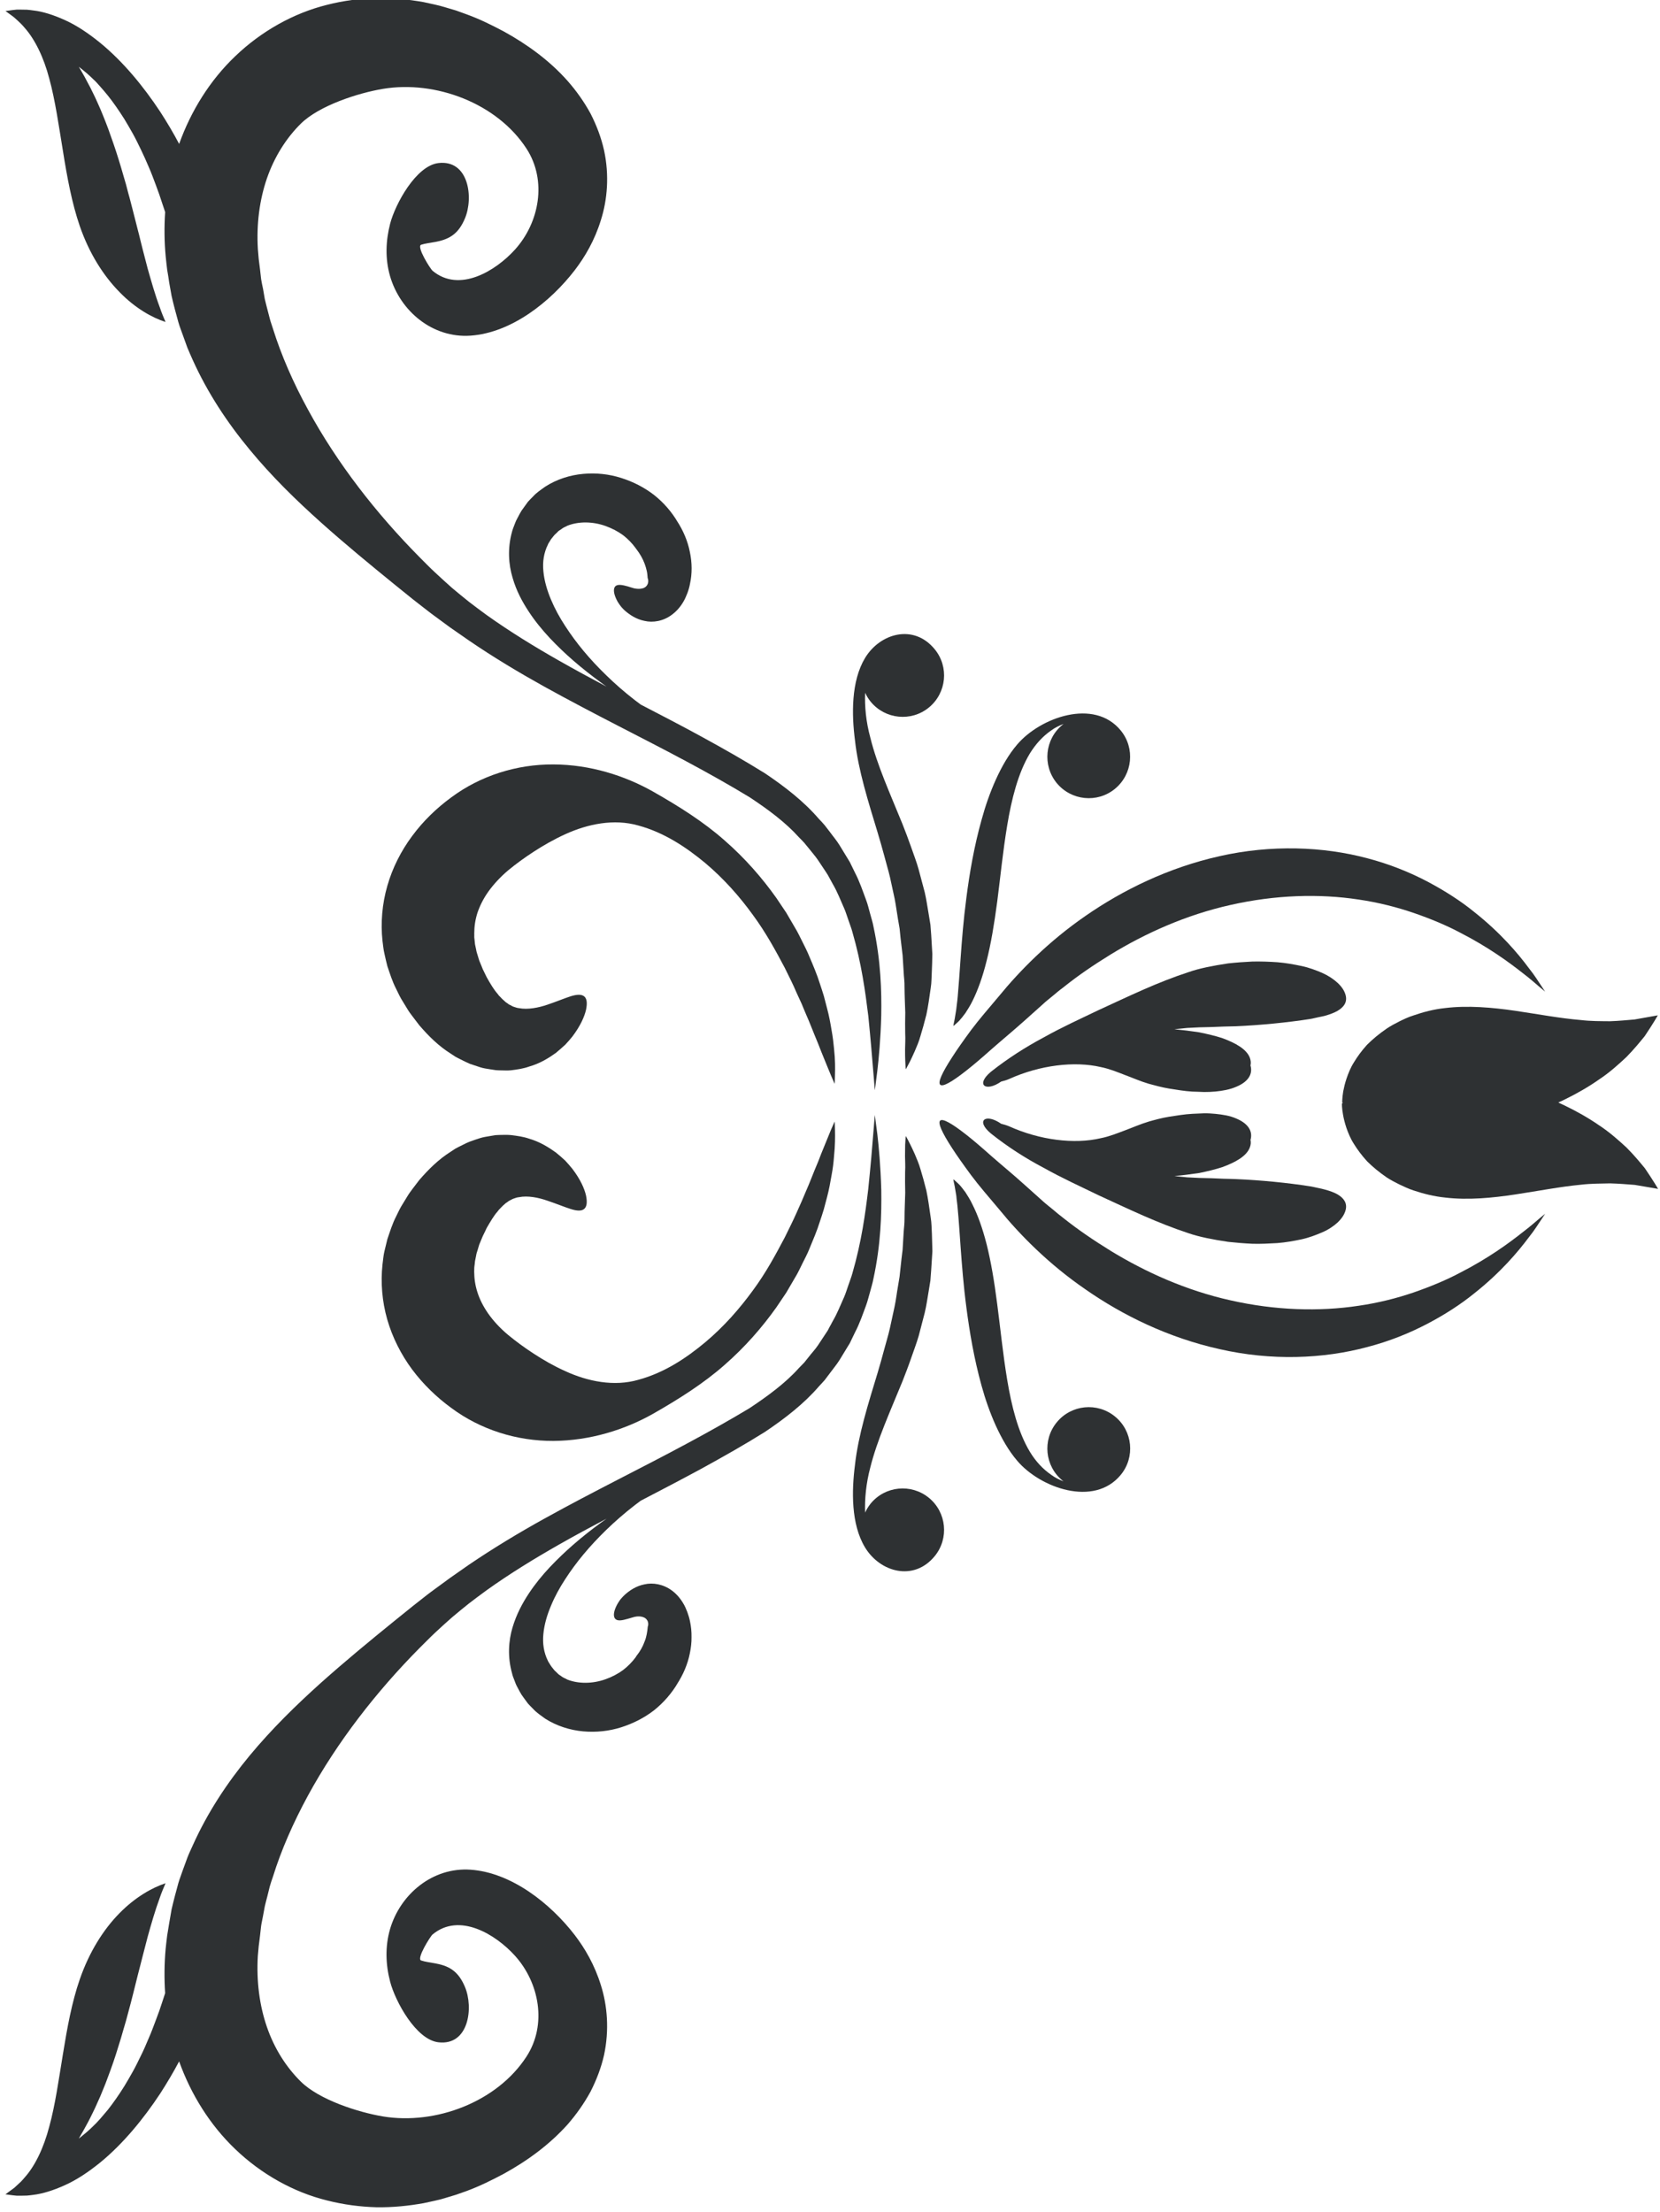 <svg width="262" height="349" viewBox="0 0 262 349" fill="none" xmlns="http://www.w3.org/2000/svg">
<path d="M137.41 237.225C137.056 237.671 136.774 238.138 136.54 238.638C136.463 236.499 136.684 234.072 137.361 231.516C138.431 227.225 140.494 222.679 142.434 217.938C142.9 216.743 143.362 215.563 143.78 214.344C144.196 213.128 144.657 211.949 145.007 210.737C145.324 209.516 145.642 208.315 145.94 207.157C146.227 205.987 146.381 204.806 146.576 203.688C146.663 203.139 146.755 202.585 146.843 202.046C146.884 201.513 146.925 200.959 146.966 200.445C147.039 199.388 147.1 198.383 147.161 197.418C147.14 196.453 147.11 195.52 147.083 194.643C147.028 193.755 147.037 192.924 146.899 192.119C146.668 190.523 146.478 189.102 146.207 187.825C145.899 186.573 145.587 185.47 145.294 184.511C145.026 183.546 144.657 182.756 144.38 182.078C144.082 181.411 143.826 180.868 143.61 180.447C143.194 179.6 142.958 179.232 142.958 179.232C142.958 179.232 142.902 179.678 142.861 180.622C142.855 181.099 142.845 181.684 142.839 182.387C142.844 183.111 142.911 183.937 142.854 184.907C142.839 185.876 142.839 186.964 142.871 188.186C142.849 189.417 142.762 190.777 142.762 192.275C142.777 193.019 142.654 193.799 142.613 194.62C142.562 195.431 142.521 196.293 142.46 197.175C142.347 198.068 142.234 198.992 142.137 199.962C142.091 200.439 142.034 200.926 141.978 201.434C141.896 201.926 141.819 202.434 141.727 202.948C141.538 203.979 141.424 205.066 141.189 206.164C140.957 207.258 140.712 208.376 140.46 209.52C140.208 210.664 139.839 211.823 139.529 212.997C139.223 214.163 138.877 215.372 138.521 216.57C137.072 221.343 135.466 226.386 134.945 231.084C134.414 235.207 134.305 240.444 136.516 244.113C138.887 248.053 144.223 249.552 147.532 245.503C149.813 242.709 149.397 238.59 146.609 236.309C143.81 234.025 139.701 234.43 137.41 237.225Z" fill="#2E3133"/>
<path d="M242.971 192.237C242.396 192.709 241.576 193.468 240.436 194.32C238.215 196.09 234.891 198.522 230.498 200.769C228.338 201.924 225.845 202.961 223.167 203.893C220.483 204.812 217.554 205.556 214.445 206.007C208.226 206.951 201.285 206.751 194.22 205.155C187.17 203.586 180.747 200.671 175.308 197.347C172.584 195.669 170.059 193.946 167.817 192.155C167.247 191.73 166.704 191.267 166.176 190.821C165.641 190.37 165.103 189.975 164.589 189.503C163.569 188.584 162.594 187.713 161.649 186.871C159.782 185.188 158.012 183.746 156.488 182.407C154.979 181.062 153.646 179.913 152.511 179.026C150.248 177.255 148.802 176.424 148.392 176.794C147.991 177.153 148.668 178.671 150.244 181.099C151.029 182.315 152.055 183.761 153.267 185.403C154.493 187.05 156.032 188.825 157.704 190.806C160.931 194.773 165.482 199.416 171.337 203.433C177.155 207.486 184.338 211.036 192.496 212.853C200.633 214.711 208.848 214.397 215.82 212.514C219.309 211.612 222.5 210.309 225.301 208.841C228.113 207.363 230.586 205.752 232.648 204.08C236.834 200.776 239.579 197.507 241.309 195.194C242.222 194.055 242.807 193.079 243.233 192.459C243.649 191.829 243.869 191.495 243.869 191.495C243.869 191.495 243.561 191.738 242.971 192.237Z" fill="#2E3133"/>
<path d="M162.532 229.022C160.67 225.918 159.659 221.839 158.972 217.725C158.285 213.61 157.88 209.438 157.392 205.76C156.926 202.091 156.381 198.951 155.729 196.341C155.062 193.724 154.293 191.631 153.503 190.071C153.143 189.28 152.697 188.629 152.374 188.101C151.974 187.577 151.666 187.157 151.373 186.864C150.768 186.269 150.461 186.053 150.461 186.053C150.461 186.053 150.522 186.464 150.692 187.218C150.759 187.613 150.836 188.1 150.939 188.675C150.98 189.29 151.103 189.948 151.159 190.762C151.318 192.359 151.446 194.415 151.631 196.991C151.826 199.576 152.052 202.695 152.539 206.385C153.022 210.089 153.735 214.363 154.925 218.642C155.51 220.777 156.265 222.916 157.173 224.932C158.102 226.949 159.184 228.872 160.549 230.463C164.146 234.716 172.668 237.84 176.901 232.674C179.184 229.877 178.779 225.768 175.983 223.484C173.191 221.197 169.072 221.602 166.784 224.403C164.5 227.189 164.905 231.309 167.702 233.592C167.769 233.638 167.82 233.669 167.866 233.715C167.204 233.464 166.527 233.136 165.89 232.663C164.626 231.794 163.456 230.562 162.532 229.022Z" fill="#2E3133"/>
<path d="M181.336 176.941C179.976 177.346 178.745 177.9 177.545 178.342C176.334 178.794 175.093 179.306 173.727 179.573C169.577 180.553 164.123 179.881 159.29 177.705C158.807 177.5 158.365 177.387 158.022 177.3C155.569 175.586 153.913 176.771 156.41 178.839C159.043 180.937 161.865 182.744 164.738 184.252C167.591 185.852 170.479 187.161 173.316 188.541C178.277 190.814 182.613 192.932 187.652 194.585C189.226 195.124 191.391 195.566 193.844 195.924C195.066 196.057 196.353 196.166 197.667 196.227C198.975 196.264 200.304 196.196 201.601 196.119C202.914 196.017 204.203 195.786 205.388 195.535C206.579 195.277 207.707 194.847 208.682 194.426C209.646 194.016 210.488 193.451 211.129 192.861C211.765 192.246 212.197 191.609 212.381 190.911C212.663 189.829 212.114 189.023 211.089 188.428C210.56 188.135 209.919 187.895 209.191 187.7C208.822 187.598 208.436 187.5 208.031 187.423C207.625 187.335 207.205 187.243 206.769 187.166C203.255 186.607 198.847 186.181 195.081 186.027C194.435 185.996 193.788 185.986 193.147 185.971C192.516 185.945 191.875 185.919 191.228 185.889L189.294 185.843L187.36 185.746C186.698 185.69 186.032 185.618 185.364 185.546C186.662 185.428 187.986 185.253 189.273 185.064C190.55 184.802 191.776 184.509 192.874 184.151C195.06 183.361 196.732 182.386 197.246 181.073C197.425 180.627 197.452 180.211 197.369 179.841C197.764 178.482 197.009 177.245 195.091 176.455C194.105 176.024 193.008 175.85 191.833 175.731C191.253 175.675 190.658 175.634 190.032 175.644C189.436 175.666 188.811 175.695 188.185 175.726C186.954 175.788 185.707 176.008 184.537 176.183C183.373 176.372 182.264 176.68 181.336 176.941Z" fill="#2E3133"/>
<path d="M51.584 347.153C54.206 347.826 56.853 348.164 59.419 348.236C61.997 348.275 64.469 348.017 66.856 347.592C68.015 347.326 69.206 347.121 70.308 346.766C70.872 346.602 71.427 346.438 71.97 346.264C72.524 346.079 73.071 345.882 73.614 345.686C75.762 344.893 77.663 343.936 79.54 342.941C83.281 340.883 86.741 338.336 89.573 335.186C90.969 333.585 92.19 331.851 93.193 330.016C94.152 328.144 94.891 326.194 95.335 324.231C96.187 320.26 95.852 316.397 94.844 313.218C93.857 310.009 92.323 307.397 90.722 305.304C86.894 300.327 80.743 295.437 74.275 294.978C68.286 294.555 63.16 298.839 61.551 304.388C60.771 307.107 60.861 309.942 61.579 312.661C62.385 315.745 65.65 321.796 69.198 322.209C73.996 322.768 74.773 316.737 73.375 313.456C72.436 311.234 71.159 310.224 68.851 309.792C67.926 309.608 67.106 309.526 66.467 309.302C65.692 309.051 67.912 305.497 68.273 305.198C72.526 301.663 78.259 305.216 81.266 308.541C85.127 312.807 86.369 319.425 83.1 324.458C78.454 331.638 68.737 335.271 60.471 333.911C56.529 333.257 50.363 331.274 47.459 328.391C45.158 326.115 43.286 323.175 42.12 319.774C40.948 316.37 40.463 312.576 40.692 308.602L40.833 307.044L41.031 305.471L41.21 303.875C41.282 303.352 41.412 302.851 41.502 302.331L41.792 300.768C41.903 300.248 42.055 299.727 42.188 299.203L42.577 297.633C42.722 297.1 42.908 296.584 43.083 296.071C44.399 291.84 46.28 287.579 48.588 283.321C53.231 274.799 59.406 266.89 66.176 260.048C67.038 259.207 67.877 258.327 68.736 257.529C69.598 256.739 70.447 255.941 71.33 255.181C72.22 254.435 73.108 253.691 74.018 252.975C74.936 252.272 75.855 251.579 76.783 250.907C80.508 248.239 84.366 245.89 88.209 243.698C90.731 242.264 93.245 240.91 95.738 239.596C95.42 239.822 95.108 240.043 94.805 240.263C91.736 242.51 89.151 244.748 86.765 247.266C85.588 248.526 84.469 249.881 83.451 251.422C82.441 252.956 81.509 254.688 80.888 256.776C80.272 258.849 80.075 261.397 80.832 264.047C80.891 264.377 81.034 264.686 81.157 265.014C81.283 265.329 81.393 265.682 81.549 265.977C81.88 266.59 82.173 267.231 82.64 267.831C82.87 268.133 83.094 268.444 83.322 268.759C83.58 269.046 83.859 269.321 84.139 269.605C84.686 270.209 85.368 270.655 86.045 271.148C87.887 272.322 89.99 272.969 92.049 273.156C94.112 273.34 96.146 273.112 98.034 272.517C99.912 271.921 101.677 271.029 103.215 269.841C104.728 268.635 106.008 267.16 106.973 265.528C106.921 265.61 106.867 265.694 106.811 265.772C107.84 264.21 108.545 262.529 108.881 260.828C109.056 259.976 109.158 259.135 109.145 258.286C109.158 257.432 109.084 256.655 108.894 255.757C108.812 255.337 108.648 254.782 108.475 254.317C108.281 253.834 108.099 253.38 107.842 252.971C107.355 252.134 106.742 251.455 106.066 250.949C104.697 249.929 103.047 249.648 101.706 249.964C100.356 250.226 99.289 250.985 98.561 251.652C98.389 251.824 98.23 251.983 98.082 252.153C97.927 252.307 97.846 252.45 97.74 252.596C97.542 252.886 97.387 253.155 97.269 253.407C96.783 254.425 96.799 255.128 97.145 255.439C97.5 255.772 98.174 255.663 99.084 255.398C99.302 255.325 99.554 255.257 99.808 255.188C99.931 255.157 100.074 255.105 100.179 255.083C100.286 255.057 100.407 255.05 100.52 255.029C100.933 254.995 101.287 255.031 101.608 255.173C101.929 255.293 102.186 255.581 102.265 255.902C102.319 256.064 102.314 256.212 102.307 256.353C102.302 256.431 102.284 256.489 102.261 256.554C102.248 256.629 102.23 256.625 102.22 256.79C102.196 257.028 102.155 257.459 102.075 257.826C102.007 258.203 101.894 258.603 101.735 258.989C101.458 259.779 101.011 260.554 100.457 261.251L100.3 261.5C99.768 262.205 99.125 262.88 98.335 263.486C97.532 264.074 96.595 264.569 95.592 264.925C93.568 265.656 91.326 265.682 89.556 264.989C89.251 264.802 88.884 264.697 88.615 264.473C88.461 264.36 88.319 264.265 88.166 264.163C88.043 264.04 87.909 263.906 87.776 263.783C87.492 263.565 87.289 263.234 87.034 262.934C86.904 262.778 86.847 262.629 86.737 262.472C86.653 262.31 86.519 262.167 86.465 262.005C85.836 260.735 85.606 259.293 85.762 257.782C85.905 256.283 86.354 254.768 86.962 253.338C87.56 251.89 88.324 250.499 89.192 249.17C90.931 246.477 93.048 243.93 95.713 241.345C97.046 240.053 98.533 238.751 100.204 237.459C100.5 237.226 100.812 237.005 101.123 236.767C104.369 235.081 107.541 233.427 110.607 231.767C114.151 229.824 117.442 227.969 120.736 225.908C123.927 223.763 126.906 221.451 129.255 218.722C129.555 218.391 129.87 218.076 130.155 217.74C130.427 217.386 130.694 217.037 130.958 216.68C131.471 215.972 132.036 215.315 132.489 214.594C132.936 213.861 133.371 213.148 133.805 212.436L134.129 211.908L134.393 211.357C134.578 210.987 134.747 210.622 134.924 210.252C135.676 208.832 136.169 207.355 136.692 205.949C136.958 205.232 137.113 204.513 137.323 203.82C137.503 203.118 137.728 202.441 137.851 201.754C139.037 196.299 139.145 191.554 139.093 187.726C138.981 183.898 138.704 180.953 138.473 178.957C138.206 176.967 138.073 175.909 138.073 175.909C138.073 175.909 137.99 176.967 137.821 178.963C137.668 180.963 137.421 183.888 137.032 187.633C136.591 191.358 135.98 195.909 134.533 200.886C134.363 201.527 134.112 202.118 133.902 202.759C133.675 203.386 133.491 204.042 133.214 204.667C132.649 205.909 132.144 207.235 131.41 208.472C131.241 208.796 131.075 209.116 130.889 209.434L130.638 209.922L130.332 210.382C129.924 210.995 129.509 211.615 129.093 212.257C128.673 212.883 128.134 213.443 127.665 214.054C127.418 214.363 127.18 214.662 126.936 214.967C126.664 215.26 126.379 215.534 126.103 215.821C123.978 218.192 121.25 220.203 118.312 222.156C115.311 223.966 111.894 225.886 108.441 227.738C101.486 231.49 93.821 235.215 85.907 239.599C81.949 241.793 77.947 244.194 73.984 246.885C73.001 247.58 72.008 248.266 71.016 248.96C70.035 249.683 69.056 250.397 68.06 251.125C67.073 251.856 66.123 252.652 65.133 253.406C64.187 254.178 63.225 254.945 62.26 255.725C58.427 258.829 54.523 262.046 50.631 265.516C46.766 268.992 42.92 272.735 39.383 277.001C35.861 281.261 32.746 285.967 30.427 291.138C30.137 291.787 29.827 292.416 29.575 293.078C29.334 293.75 29.085 294.419 28.839 295.087C28.618 295.758 28.344 296.423 28.149 297.1C27.966 297.785 27.782 298.483 27.592 299.165C27.421 299.85 27.233 300.55 27.081 301.236C26.966 301.925 26.84 302.605 26.725 303.295C26.609 303.985 26.499 304.67 26.386 305.357C26.291 306.048 26.225 306.75 26.145 307.445C25.935 309.77 25.907 312.127 26.065 314.462C25.924 314.89 25.785 315.316 25.644 315.744C25.47 316.247 25.308 316.757 25.139 317.255C24.956 317.745 24.774 318.245 24.595 318.722C24.22 319.712 23.869 320.68 23.456 321.605C23.065 322.529 22.679 323.45 22.239 324.319C21.808 325.182 21.416 326.035 20.96 326.831C20.516 327.624 20.08 328.388 19.641 329.104C18.748 330.541 17.853 331.805 17.013 332.87C16.585 333.391 16.159 333.869 15.788 334.312C15.4 334.74 15.039 335.133 14.682 335.459C14.005 336.136 13.428 336.6 13.034 336.921C12.647 337.237 12.439 337.403 12.439 337.403C12.439 337.403 12.572 337.157 12.831 336.703C13.113 336.267 13.454 335.597 13.913 334.769C14.142 334.346 14.367 333.874 14.621 333.363C14.873 332.855 15.137 332.304 15.394 331.698C15.676 331.107 15.948 330.467 16.217 329.786C16.497 329.117 16.781 328.411 17.046 327.664C17.608 326.179 18.172 324.568 18.691 322.839C18.968 321.988 19.229 321.09 19.484 320.189C19.62 319.735 19.748 319.278 19.884 318.824C20.002 318.357 20.138 317.893 20.261 317.421C20.384 316.948 20.512 316.471 20.644 315.992C20.769 315.518 20.89 315.027 21.015 314.542C21.267 313.562 21.501 312.579 21.752 311.589C22.029 310.594 22.25 309.594 22.524 308.581L23.317 305.53C23.884 303.496 24.469 301.444 25.224 299.396C25.477 298.629 25.806 297.88 26.127 297.119C24.023 297.807 21.332 299.317 18.846 301.855C16.368 304.374 14.102 307.892 12.581 312.306C11.344 315.862 10.593 319.98 9.938 324.04C9.27 328.083 8.715 332.098 7.781 335.494C6.891 338.908 5.513 341.733 3.899 343.531C3.709 343.75 3.512 343.99 3.322 344.18C3.119 344.361 2.935 344.546 2.75 344.711C2.566 344.875 2.397 345.035 2.24 345.18C2.071 345.308 1.917 345.421 1.776 345.521C1.183 345.95 0.857 346.194 0.857 346.194C0.857 346.194 1.235 346.247 1.989 346.345C2.178 346.36 2.389 346.386 2.619 346.411L3.376 346.414C3.645 346.401 3.958 346.396 4.269 346.394C4.592 346.379 4.91 346.317 5.277 346.278C6.713 346.104 8.398 345.588 10.241 344.752C12.098 343.922 13.952 342.683 15.777 341.208C19.432 338.229 22.656 334.276 25.289 330.29C26.392 328.582 27.384 326.892 28.272 325.224C30.142 330.434 33.141 335.255 37.107 339.045C41.231 343.008 46.333 345.858 51.584 347.153Z" fill="#2E3133"/>
<path d="M71.22 222.125C75.82 225.549 81.55 227.361 87.346 227.332C93.151 227.294 98.623 225.558 103.04 223.069C107.217 220.688 111.078 218.233 114.339 215.36C117.608 212.502 120.314 209.386 122.526 206.271C123.069 205.481 123.59 204.693 124.1 203.936C124.557 203.14 125.022 202.358 125.466 201.597C125.932 200.853 126.289 200.055 126.664 199.301C127.038 198.536 127.439 197.818 127.731 197.064C128.347 195.576 128.952 194.17 129.379 192.79C129.609 192.097 129.836 191.441 130.025 190.789C130.2 190.132 130.375 189.497 130.533 188.876C130.857 187.659 131.062 186.49 131.246 185.423C131.451 184.357 131.565 183.371 131.631 182.473C131.815 180.708 131.811 179.318 131.79 178.374C131.77 177.43 131.743 176.943 131.743 176.943C131.743 176.943 131.517 177.394 131.154 178.251C130.799 179.107 130.281 180.375 129.624 181.996C129.465 182.401 129.295 182.817 129.131 183.268C128.947 183.72 128.752 184.182 128.551 184.659C128.151 185.634 127.755 186.696 127.263 187.804C127.026 188.359 126.775 188.938 126.529 189.533C126.273 190.118 125.995 190.723 125.719 191.349C125.17 192.606 124.513 193.878 123.857 195.233C122.449 197.893 120.894 200.802 118.809 203.616C116.744 206.441 114.286 209.279 111.287 211.785C108.309 214.269 104.832 216.587 100.743 217.69C96.921 218.793 92.77 217.957 89.207 216.317C87.416 215.512 85.783 214.571 84.279 213.591C82.771 212.616 81.395 211.6 80.153 210.574C78.917 209.533 77.883 208.412 77.075 207.27C76.28 206.135 75.711 205.002 75.364 203.912C75.005 202.814 74.849 201.739 74.841 200.637C74.866 200.365 74.833 200.09 74.874 199.804C74.913 199.519 74.949 199.248 74.971 198.968C75.028 198.665 75.089 198.388 75.146 198.096C75.183 197.811 75.284 197.515 75.381 197.224C75.476 196.934 75.54 196.644 75.645 196.343C75.776 196.049 75.897 195.754 76.01 195.467C76.115 195.166 76.26 194.889 76.4 194.604C76.547 194.313 76.683 194.035 76.806 193.747C77.381 192.762 77.943 191.79 78.517 191.154L78.725 190.885C78.796 190.803 78.864 190.746 78.933 190.666C79.07 190.54 79.207 190.382 79.338 190.25C79.467 190.143 79.597 190.032 79.722 189.906C79.863 189.765 79.987 189.734 80.111 189.621L80.32 189.472C80.385 189.429 80.454 189.4 80.521 189.364C80.664 189.312 80.8 189.197 80.944 189.146C81.241 189.053 81.558 188.902 81.909 188.879C83.286 188.599 85.002 188.935 86.434 189.443C87.873 189.924 89.117 190.445 90.072 190.742C91.033 191.051 91.759 191.086 92.174 190.753C92.609 190.412 92.718 189.716 92.493 188.619C92.249 187.538 91.618 186.087 90.335 184.404C89.994 183.996 89.637 183.562 89.209 183.108C88.768 182.708 88.285 182.267 87.749 181.839C86.6 181.018 85.247 180.153 83.477 179.635C82.616 179.338 81.645 179.198 80.617 179.078C80.102 179.03 79.58 179.047 79.039 179.055C78.769 179.067 78.495 179.066 78.225 179.089C77.953 179.135 77.682 179.181 77.416 179.219C76.886 179.318 76.296 179.386 75.775 179.557C75.237 179.726 74.703 179.911 74.157 180.109C73.623 180.315 73.143 180.578 72.625 180.83C72.366 180.966 72.099 181.089 71.858 181.227C71.632 181.381 71.398 181.542 71.158 181.691C69.223 182.907 67.661 184.459 66.174 186.173C65.843 186.607 65.514 187.039 65.178 187.477C64.837 187.921 64.506 188.375 64.218 188.868C63.919 189.353 63.611 189.846 63.318 190.343C63.02 190.856 62.774 191.41 62.496 191.964C61.943 193.041 61.55 194.286 61.133 195.525C60.973 196.166 60.816 196.825 60.658 197.477C60.506 198.141 60.461 198.844 60.365 199.535C60.068 202.316 60.299 205.306 61.117 208.162C61.936 211.017 63.303 213.704 65.044 216.055C66.797 218.4 68.901 220.432 71.22 222.125Z" fill="#2E3133"/>
<path d="M261.698 187.567C261.698 187.567 260.312 187.331 258.034 186.941C256.885 186.858 255.571 186.735 254.14 186.7C252.678 186.737 251.16 186.715 249.528 186.91C246.285 187.218 242.831 187.89 239.215 188.439C235.582 188.993 231.709 189.368 228.123 188.941C226.347 188.767 224.623 188.326 223.095 187.812C222.335 187.566 221.555 187.196 220.873 186.873C220.159 186.519 219.513 186.181 218.903 185.786C217.677 184.949 216.635 184.082 215.768 183.215C214.907 182.271 214.224 181.343 213.696 180.485C213.146 179.639 212.782 178.73 212.511 177.957C212.249 177.172 212.085 176.494 211.982 175.92C211.771 174.786 211.802 174.108 211.802 174.108C211.802 174.108 212.402 173.734 213.418 173.211C213.941 172.954 214.542 172.672 215.224 172.37C215.876 172.098 216.63 171.786 217.496 171.431C218.312 171.088 219.184 170.77 220.092 170.508C221.026 170.179 222 169.903 223.011 169.723C223.525 169.62 224.083 169.512 224.637 169.45C225.202 169.368 225.731 169.352 226.356 169.302C227.588 169.22 228.86 169.281 230.352 169.43C233.297 169.779 236.945 170.636 240.901 171.955C244.857 173.273 249.014 175.212 252.353 177.516C254.031 178.609 255.478 179.912 256.698 181.03C257.899 182.231 258.852 183.391 259.612 184.313C261.01 186.367 261.698 187.567 261.698 187.567Z" fill="#2E3133"/>
<path d="M137.418 110.704C137.055 110.269 136.777 109.787 136.546 109.299C136.454 111.433 136.679 113.866 137.372 116.404C138.428 120.694 140.502 125.25 142.431 129.991C142.903 131.181 143.355 132.371 143.781 133.588C144.196 134.793 144.668 135.983 144.997 137.194C145.331 138.41 145.643 139.605 145.951 140.775C146.228 141.955 146.377 143.12 146.577 144.233C146.67 144.797 146.752 145.351 146.849 145.89C146.89 146.433 146.927 146.962 146.972 147.491C147.034 148.537 147.091 149.548 147.152 150.513C147.137 151.482 147.111 152.401 147.07 153.283C147.013 154.172 147.039 155.017 146.906 155.808C146.68 157.408 146.48 158.84 146.208 160.096C145.885 161.364 145.582 162.466 145.285 163.421C145.028 164.375 144.658 165.176 144.377 165.848C144.084 166.51 143.828 167.053 143.613 167.484C143.196 168.321 142.956 168.705 142.956 168.705C142.956 168.705 142.904 168.244 142.874 167.31C142.854 166.838 142.844 166.253 142.848 165.54C142.854 164.827 142.921 164 142.868 163.026C142.849 162.061 142.848 160.963 142.879 159.743C142.843 158.516 142.772 157.151 142.761 155.664C142.787 154.919 142.653 154.129 142.623 153.318C142.566 152.492 142.525 151.63 142.463 150.747C142.351 149.854 142.248 148.941 142.135 147.977C142.083 147.494 142.042 147.002 141.987 146.504C141.904 146.002 141.817 145.493 141.725 144.98C141.545 143.949 141.416 142.866 141.2 141.768C140.955 140.68 140.713 139.557 140.471 138.413C140.205 137.264 139.846 136.124 139.544 134.94C139.23 133.764 138.877 132.559 138.522 131.363C137.076 126.582 135.46 121.549 134.947 116.838C134.412 112.734 134.321 107.491 136.527 103.817C138.903 99.883 144.218 98.384 147.523 102.427C149.816 105.214 149.4 109.333 146.609 111.621C143.822 113.906 139.701 113.491 137.418 110.704Z" fill="#2E3133"/>
<path d="M242.976 155.701C242.386 155.223 241.586 154.464 240.436 153.602C238.213 151.842 234.894 149.416 230.497 147.164C228.327 146.009 225.854 144.973 223.161 144.044C220.478 143.125 217.552 142.376 214.439 141.92C208.226 140.972 201.29 141.176 194.223 142.772C187.159 144.347 180.735 147.262 175.297 150.586C172.578 152.258 170.058 153.978 167.826 155.778C167.242 156.199 166.708 156.661 166.165 157.112C165.637 157.558 165.097 157.953 164.594 158.436C163.573 159.354 162.594 160.222 161.659 161.063C159.776 162.741 158.016 164.193 156.498 165.527C154.98 166.881 153.65 168.016 152.511 168.908C150.249 170.688 148.796 171.515 148.401 171.14C147.997 170.775 148.669 169.272 150.249 166.84C151.029 165.619 152.045 164.172 153.266 162.52C154.488 160.888 156.027 159.104 157.699 157.123C160.942 153.162 165.499 148.523 171.326 144.502C177.155 140.459 184.348 136.898 192.49 135.077C200.633 133.235 208.857 133.548 215.82 135.41C219.309 136.324 222.5 137.617 225.311 139.093C228.113 140.581 230.581 142.176 232.653 143.86C236.824 147.159 239.579 150.417 241.309 152.752C242.213 153.88 242.802 154.85 243.222 155.476C243.638 156.106 243.869 156.45 243.869 156.45C243.869 156.45 243.56 156.183 242.976 155.701Z" fill="#2E3133"/>
<path d="M162.522 118.909C160.671 122.002 159.654 126.097 158.972 130.196C158.285 134.312 157.88 138.493 157.402 142.171C156.919 145.834 156.387 148.974 155.719 151.591C155.072 154.209 154.292 156.301 153.513 157.871C153.138 158.656 152.708 159.293 152.368 159.836C151.983 160.355 151.656 160.764 151.373 161.067C150.767 161.652 150.465 161.873 150.465 161.873C150.465 161.873 150.521 161.467 150.691 160.703C150.758 160.318 150.835 159.841 150.927 159.257C150.978 158.651 151.101 157.995 151.163 157.174C151.301 155.569 151.455 153.515 151.63 150.93C151.82 148.349 152.051 145.235 152.538 141.536C153.015 137.847 153.733 133.557 154.939 129.284C155.519 127.154 156.262 125.015 157.176 122.994C158.089 120.984 159.177 119.054 160.541 117.464C164.138 113.22 172.676 110.091 176.893 115.252C179.177 118.048 178.765 122.164 175.969 124.456C173.183 126.74 169.069 126.318 166.78 123.538C164.502 120.747 164.907 116.617 167.703 114.345C167.755 114.293 167.812 114.258 167.872 114.215C167.205 114.463 166.523 114.785 165.877 115.267C164.615 116.137 163.466 117.37 162.522 118.909Z" fill="#2E3133"/>
<path d="M181.326 170.99C179.977 170.596 178.746 170.04 177.545 169.599C176.329 169.132 175.103 168.624 173.729 168.347C169.583 167.383 164.124 168.039 159.291 170.225C158.814 170.435 158.377 170.543 158.018 170.635C155.57 172.344 153.924 171.158 156.407 169.085C159.055 166.991 161.871 165.191 164.74 163.667C167.592 162.066 170.475 160.763 173.323 159.393C178.285 157.12 182.61 154.991 187.659 153.349C189.228 152.795 191.399 152.359 193.835 151.995C195.056 151.861 196.345 151.764 197.658 151.702C198.971 151.672 200.305 151.723 201.613 151.81C202.922 151.918 204.199 152.149 205.395 152.4C206.585 152.646 207.714 153.077 208.684 153.492C209.643 153.918 210.495 154.483 211.131 155.078C211.767 155.673 212.198 156.309 212.383 157.007C212.67 158.095 212.115 158.895 211.089 159.491C210.566 159.788 209.909 160.035 209.191 160.24C208.817 160.337 208.437 160.42 208.031 160.496C207.63 160.589 207.204 160.686 206.764 160.767C203.264 161.321 198.837 161.748 195.081 161.912C194.44 161.926 193.794 161.947 193.157 161.958C192.506 161.984 191.869 162.003 191.222 162.035L189.298 162.081L187.364 162.178C186.707 162.24 186.03 162.312 185.358 162.379C186.667 162.507 187.99 162.672 189.262 162.866C190.55 163.128 191.787 163.42 192.874 163.768C195.069 164.57 196.732 165.534 197.255 166.857C197.424 167.304 197.46 167.72 197.363 168.094C197.763 169.449 197.014 170.69 195.079 171.475C194.105 171.895 193.007 172.09 191.842 172.209C191.252 172.266 190.647 172.286 190.041 172.286C189.425 172.266 188.804 172.229 188.188 172.22C186.958 172.148 185.7 171.928 184.546 171.747C183.368 171.554 182.265 171.242 181.326 170.99Z" fill="#2E3133"/>
<path d="M51.588 0.77C54.215 0.094 56.852 -0.235 59.428 -0.297C61.992 -0.338 64.476 -0.092 66.852 0.333C68.021 0.601 69.206 0.811 70.31 1.164C70.864 1.329 71.418 1.493 71.972 1.656C72.515 1.852 73.065 2.052 73.608 2.248C75.763 3.027 77.667 3.986 79.539 4.976C83.285 7.04 86.748 9.578 89.565 12.744C90.97 14.335 92.202 16.079 93.203 17.911C94.162 19.784 94.895 21.728 95.337 23.708C96.194 27.663 95.855 31.533 94.844 34.709C93.859 37.92 92.325 40.522 90.714 42.626C86.897 47.592 80.746 52.502 74.27 52.954C68.283 53.379 63.151 49.091 61.551 43.529C60.776 40.825 60.874 37.989 61.582 35.269C62.393 32.181 65.657 26.147 69.196 25.726C73.993 25.167 74.773 31.191 73.373 34.478C72.434 36.699 71.161 37.695 68.848 38.142C67.929 38.312 67.103 38.408 66.466 38.614C65.697 38.891 67.918 42.436 68.283 42.729C72.531 46.259 78.261 42.713 81.274 39.383C85.132 35.115 86.363 28.505 83.11 23.468C78.457 16.279 68.739 12.646 60.464 14.017C56.534 14.663 50.361 16.66 47.463 19.527C45.164 21.805 43.301 24.756 42.127 28.147C40.957 31.553 40.464 35.351 40.701 39.321L40.834 40.87L41.034 42.455L41.214 44.04C41.292 44.569 41.414 45.072 41.522 45.601L41.788 47.16C41.896 47.678 42.055 48.186 42.178 48.72L42.589 50.3C42.717 50.817 42.928 51.336 43.086 51.875C44.405 56.078 46.273 60.356 48.597 64.6C53.23 73.133 59.422 81.039 66.19 87.877C67.031 88.718 67.878 89.596 68.74 90.386C69.602 91.176 70.459 91.982 71.336 92.747C72.228 93.486 73.117 94.24 74.019 94.947C74.942 95.644 75.856 96.353 76.789 97.02C80.515 99.678 84.372 102.038 88.221 104.224C90.735 105.65 93.249 107.015 95.732 108.329C95.424 108.114 95.106 107.887 94.813 107.657C91.745 105.409 89.144 103.178 86.774 100.663C85.588 99.386 84.471 98.042 83.454 96.492C82.444 94.958 81.499 93.234 80.9 91.145C80.273 89.073 80.078 86.518 80.818 83.88C80.9 83.542 81.038 83.229 81.151 82.912C81.295 82.583 81.388 82.244 81.562 81.946C81.89 81.33 82.177 80.695 82.655 80.094C82.87 79.787 83.096 79.468 83.322 79.17C83.579 78.883 83.86 78.602 84.143 78.319C84.682 77.718 85.379 77.267 86.047 76.784C87.894 75.594 89.998 74.947 92.049 74.763C94.118 74.573 96.155 74.804 98.037 75.405C99.926 75.999 101.68 76.893 103.219 78.083C104.738 79.283 106.021 80.761 106.974 82.393C106.917 82.306 106.866 82.234 106.82 82.147C107.852 83.712 108.55 85.396 108.883 87.093C109.062 87.94 109.155 88.793 109.16 89.628C109.159 90.49 109.088 91.269 108.887 92.177C108.815 92.588 108.656 93.147 108.477 93.614C108.282 94.077 108.102 94.543 107.845 94.954C107.363 95.786 106.747 96.463 106.065 96.971C104.701 98.007 103.058 98.273 101.715 97.955C100.359 97.689 99.292 96.928 98.559 96.277C98.39 96.108 98.225 95.944 98.082 95.779C97.929 95.605 97.857 95.472 97.739 95.324C97.539 95.052 97.385 94.774 97.267 94.513C96.79 93.502 96.805 92.789 97.139 92.476C97.498 92.158 98.176 92.261 99.089 92.517C99.316 92.599 99.56 92.661 99.802 92.737C99.935 92.769 100.085 92.835 100.197 92.845C100.289 92.854 100.402 92.876 100.525 92.886C100.936 92.926 101.284 92.886 101.613 92.764C101.931 92.631 102.183 92.338 102.268 92.025C102.31 91.86 102.32 91.706 102.31 91.573C102.3 91.501 102.29 91.429 102.28 91.378C102.259 91.306 102.233 91.291 102.213 91.137C102.197 90.885 102.167 90.465 102.085 90.095C102.008 89.721 101.884 89.331 101.747 88.946C101.448 88.145 101.012 87.381 100.468 86.673L100.299 86.442C99.771 85.719 99.129 85.047 98.344 84.436C97.539 83.846 96.6 83.359 95.599 82.995C93.572 82.261 91.329 82.236 89.56 82.938C89.251 83.123 88.888 83.221 88.621 83.467C88.466 83.558 88.324 83.662 88.175 83.759C88.042 83.892 87.919 84.015 87.795 84.139C87.498 84.365 87.282 84.703 87.036 84.99C86.908 85.14 86.847 85.304 86.743 85.447C86.651 85.601 86.528 85.754 86.478 85.919C85.842 87.192 85.606 88.638 85.765 90.141C85.903 91.644 86.359 93.158 86.959 94.589C87.57 96.042 88.324 97.421 89.207 98.766C90.941 101.443 93.051 103.993 95.723 106.575C97.061 107.872 98.524 109.17 100.218 110.475C100.505 110.699 100.818 110.931 101.131 111.162C104.374 112.844 107.555 114.487 110.618 116.164C114.163 118.098 117.437 119.955 120.74 122.008C123.931 124.152 126.912 126.477 129.257 129.211C129.565 129.529 129.872 129.848 130.16 130.196C130.426 130.546 130.693 130.894 130.966 131.238C131.474 131.942 132.048 132.598 132.495 133.332C132.931 134.054 133.372 134.783 133.814 135.492L134.131 136.016L134.404 136.575C134.578 136.945 134.752 137.304 134.932 137.658C135.676 139.089 136.173 140.582 136.697 141.989C136.964 142.687 137.124 143.409 137.323 144.112C137.502 144.805 137.739 145.483 137.856 146.164C139.037 151.634 139.15 156.386 139.087 160.202C138.986 164.041 138.698 166.974 138.467 168.971C138.216 170.967 138.077 172.009 138.077 172.009C138.077 172.009 137.985 170.963 137.821 168.961C137.662 166.965 137.42 164.025 137.046 160.295C136.585 156.57 135.985 152.03 134.532 147.038C134.373 146.406 134.112 145.807 133.907 145.17C133.671 144.544 133.501 143.882 133.214 143.257C132.654 142.01 132.161 140.696 131.423 139.444C131.244 139.13 131.075 138.818 130.9 138.489L130.638 138.013L130.341 137.551C129.93 136.934 129.509 136.309 129.094 135.679C128.674 135.053 128.15 134.488 127.678 133.873C127.436 133.571 127.185 133.278 126.929 132.96C126.682 132.673 126.384 132.396 126.107 132.108C123.972 129.738 121.263 127.727 118.308 125.778C115.322 123.961 111.895 122.031 108.446 120.185C101.479 116.44 93.83 112.72 85.908 108.328C81.952 106.127 77.94 103.737 73.99 101.037C72.999 100.355 72.015 99.668 71.023 98.975C70.043 98.252 69.064 97.527 68.078 96.81C67.093 96.071 66.129 95.281 65.139 94.527C64.185 93.747 63.23 92.978 62.26 92.203C58.434 89.094 54.523 85.883 50.644 82.414C46.756 78.935 42.918 75.2 39.392 70.926C35.858 66.662 32.748 61.953 30.419 56.792C30.142 56.145 29.829 55.503 29.572 54.847C29.326 54.18 29.09 53.513 28.848 52.841C28.612 52.174 28.345 51.517 28.15 50.819C27.965 50.132 27.776 49.45 27.59 48.762C27.421 48.069 27.227 47.393 27.083 46.694C26.959 46.007 26.847 45.319 26.713 44.631C26.616 43.949 26.508 43.256 26.385 42.559C26.303 41.882 26.22 41.184 26.154 40.491C25.933 38.167 25.909 35.802 26.067 33.457C25.924 33.026 25.79 32.606 25.641 32.19C25.482 31.682 25.308 31.18 25.139 30.682C24.959 30.184 24.774 29.692 24.6 29.198C24.225 28.218 23.881 27.249 23.466 26.32C23.065 25.387 22.67 24.478 22.244 23.611C21.814 22.739 21.419 21.892 20.967 21.092C20.515 20.302 20.095 19.543 19.643 18.814C18.741 17.388 17.858 16.115 17.011 15.063C16.585 14.535 16.169 14.057 15.78 13.617C15.411 13.186 15.041 12.786 14.681 12.467C14.005 11.801 13.435 11.323 13.034 11.006C12.645 10.698 12.439 10.534 12.439 10.534C12.439 10.534 12.578 10.765 12.84 11.222C13.117 11.663 13.471 12.335 13.913 13.177C14.143 13.571 14.369 14.043 14.621 14.561C14.877 15.063 15.144 15.628 15.405 16.228C15.682 16.813 15.944 17.454 16.226 18.138C16.493 18.814 16.786 19.517 17.058 20.262C17.596 21.755 18.167 23.36 18.699 25.084C18.966 25.946 19.233 26.828 19.49 27.741C19.622 28.182 19.75 28.638 19.889 29.106C20.018 29.573 20.135 30.04 20.254 30.506C20.398 30.979 20.516 31.456 20.638 31.927C20.767 32.415 20.895 32.902 21.013 33.379C21.269 34.355 21.516 35.349 21.767 36.34C22.039 37.331 22.249 38.341 22.521 39.352L23.311 42.389C23.895 44.431 24.465 46.488 25.235 48.531C25.482 49.289 25.81 50.049 26.127 50.797C24.012 50.121 21.32 48.617 18.852 46.068C16.368 43.543 14.096 40.039 12.578 35.627C11.351 32.061 10.592 27.957 9.944 23.884C9.278 19.851 8.714 15.818 7.785 12.427C6.897 9.015 5.501 6.203 3.896 4.392C3.701 4.176 3.516 3.94 3.316 3.751C3.121 3.556 2.931 3.387 2.757 3.221C2.572 3.047 2.393 2.888 2.239 2.755C2.08 2.617 1.905 2.504 1.772 2.401C1.183 1.964 0.864 1.739 0.864 1.739C0.864 1.739 1.244 1.678 1.993 1.585C2.177 1.565 2.392 1.534 2.623 1.518L3.372 1.519C3.654 1.524 3.952 1.534 4.27 1.534C4.588 1.554 4.916 1.606 5.27 1.652C6.712 1.811 8.405 2.335 10.247 3.171C12.104 4.003 13.946 5.249 15.767 6.721C19.425 9.702 22.663 13.658 25.295 17.645C26.393 19.338 27.394 21.036 28.275 22.708C30.143 17.486 33.145 12.668 37.116 8.882C41.234 4.926 46.334 2.074 51.588 0.77Z" fill="#2E3133"/>
<path d="M71.212 125.81C75.82 122.382 81.557 120.566 87.358 120.602C93.151 120.627 98.615 122.377 103.038 124.871C107.209 127.236 111.083 129.694 114.34 132.572C117.614 135.424 120.317 138.549 122.528 141.664C123.063 142.454 123.581 143.239 124.099 144.003C124.566 144.789 125.013 145.573 125.464 146.343C125.926 147.092 126.28 147.866 126.664 148.621C127.04 149.385 127.429 150.124 127.726 150.874C128.357 152.346 128.953 153.762 129.384 155.137C129.61 155.825 129.84 156.497 130.03 157.139C130.206 157.806 130.364 158.437 130.528 159.052C130.862 160.279 131.067 161.438 131.247 162.52C131.442 163.577 131.555 164.572 131.637 165.456C131.833 167.231 131.816 168.611 131.786 169.555C131.775 170.499 131.739 170.997 131.739 170.997C131.739 170.997 131.519 170.54 131.159 169.678C130.795 168.821 130.293 167.559 129.63 165.942C129.471 165.527 129.307 165.107 129.127 164.66C128.943 164.218 128.758 163.747 128.552 163.264C128.151 162.3 127.762 161.243 127.265 160.139C127.019 159.575 126.788 158.995 126.541 158.4C126.27 157.81 125.998 157.199 125.71 156.594C125.186 155.333 124.525 154.054 123.858 152.69C122.458 150.048 120.892 147.139 118.803 144.312C116.752 141.48 114.284 138.663 111.298 136.15C108.301 133.666 104.828 131.343 100.75 130.239C96.923 129.142 92.772 129.988 89.216 131.613C87.431 132.425 85.783 133.373 84.286 134.339C82.767 135.324 81.392 136.329 80.146 137.36C78.92 138.412 77.883 139.541 77.083 140.659C76.272 141.799 75.724 142.932 75.353 144.02C75.004 145.128 74.85 146.186 74.853 147.291C74.876 147.576 74.825 147.842 74.882 148.124C74.914 148.399 74.948 148.693 74.971 148.978C75.038 149.26 75.097 149.55 75.153 149.833C75.193 150.13 75.288 150.405 75.383 150.7C75.483 150.989 75.544 151.297 75.653 151.58C75.776 151.877 75.897 152.168 76.02 152.465C76.117 152.757 76.256 153.05 76.405 153.332C76.545 153.612 76.68 153.899 76.818 154.181C77.374 155.175 77.945 156.135 78.522 156.778L78.729 157.053C78.797 157.137 78.867 157.191 78.934 157.258C79.063 157.387 79.201 157.555 79.342 157.682C79.468 157.792 79.599 157.897 79.731 158.03C79.859 158.17 79.985 158.198 80.124 158.315L80.319 158.469C80.382 158.508 80.453 158.521 80.523 158.562C80.66 158.621 80.794 158.735 80.95 158.793C81.242 158.87 81.561 159.034 81.909 159.054C83.292 159.324 85.003 158.988 86.424 158.5C87.882 158.008 89.123 157.484 90.072 157.182C91.027 156.883 91.76 156.847 92.192 157.187C92.616 157.52 92.725 158.213 92.493 159.316C92.242 160.398 91.617 161.845 90.334 163.539C90.001 163.944 89.634 164.383 89.221 164.816C88.759 165.226 88.283 165.67 87.743 166.108C86.614 166.919 85.253 167.778 83.474 168.284C82.607 168.597 81.638 168.736 80.619 168.862C80.116 168.914 79.578 168.878 79.039 168.872C78.769 168.865 78.5 168.867 78.225 168.833C77.96 168.794 77.695 168.76 77.415 168.71C76.881 168.619 76.291 168.553 75.77 168.375C75.245 168.203 74.706 168.024 74.155 167.837C73.633 167.619 73.152 167.362 72.621 167.102C72.372 166.972 72.105 166.849 71.859 166.705C71.628 166.547 71.395 166.4 71.166 166.248C69.224 165.031 67.659 163.476 66.178 161.755C65.85 161.323 65.517 160.897 65.183 160.451C64.843 160.021 64.51 159.563 64.225 159.071C63.924 158.581 63.624 158.09 63.319 157.585C63.024 157.07 62.775 156.518 62.506 155.977C61.942 154.889 61.547 153.643 61.134 152.414C60.973 151.776 60.812 151.113 60.673 150.454C60.513 149.792 60.46 149.097 60.365 148.402C60.067 145.621 60.306 142.632 61.128 139.776C61.94 136.924 63.312 134.227 65.061 131.883C66.801 129.525 68.898 127.508 71.212 125.81Z" fill="#2E3133"/>
<path d="M261.657 160.19C261.657 160.19 260.267 160.431 257.988 160.842C256.849 160.935 255.542 161.073 254.11 161.119C252.638 161.103 251.129 161.124 249.487 160.929C246.239 160.657 242.791 160.011 239.164 159.472C235.537 158.944 231.652 158.6 228.061 159.042C226.296 159.226 224.572 159.688 223.043 160.222C222.279 160.453 221.514 160.828 220.826 161.166C220.128 161.514 219.493 161.863 218.887 162.263C217.651 163.109 216.62 163.976 215.747 164.849C214.89 165.798 214.218 166.727 213.695 167.6C213.151 168.452 212.802 169.354 212.535 170.134C212.269 170.914 212.115 171.601 212.007 172.161C211.813 173.31 211.848 173.982 211.848 173.982C211.848 173.982 212.448 174.367 213.469 174.864C213.992 175.12 214.597 175.419 215.29 175.701C215.936 175.967 216.69 176.28 217.553 176.639C218.384 176.968 219.261 177.281 220.159 177.532C221.092 177.85 222.088 178.128 223.083 178.302C223.602 178.389 224.166 178.502 224.705 178.568C225.274 178.645 225.798 178.656 226.429 178.691C227.66 178.773 228.932 178.692 230.435 178.543C233.375 178.168 237.018 177.296 240.973 175.947C244.908 174.597 249.064 172.638 252.374 170.313C254.051 169.21 255.489 167.897 256.698 166.768C257.894 165.552 258.837 164.393 259.592 163.464C260.979 161.401 261.657 160.19 261.657 160.19Z" fill="#2E3133"/>
</svg>
